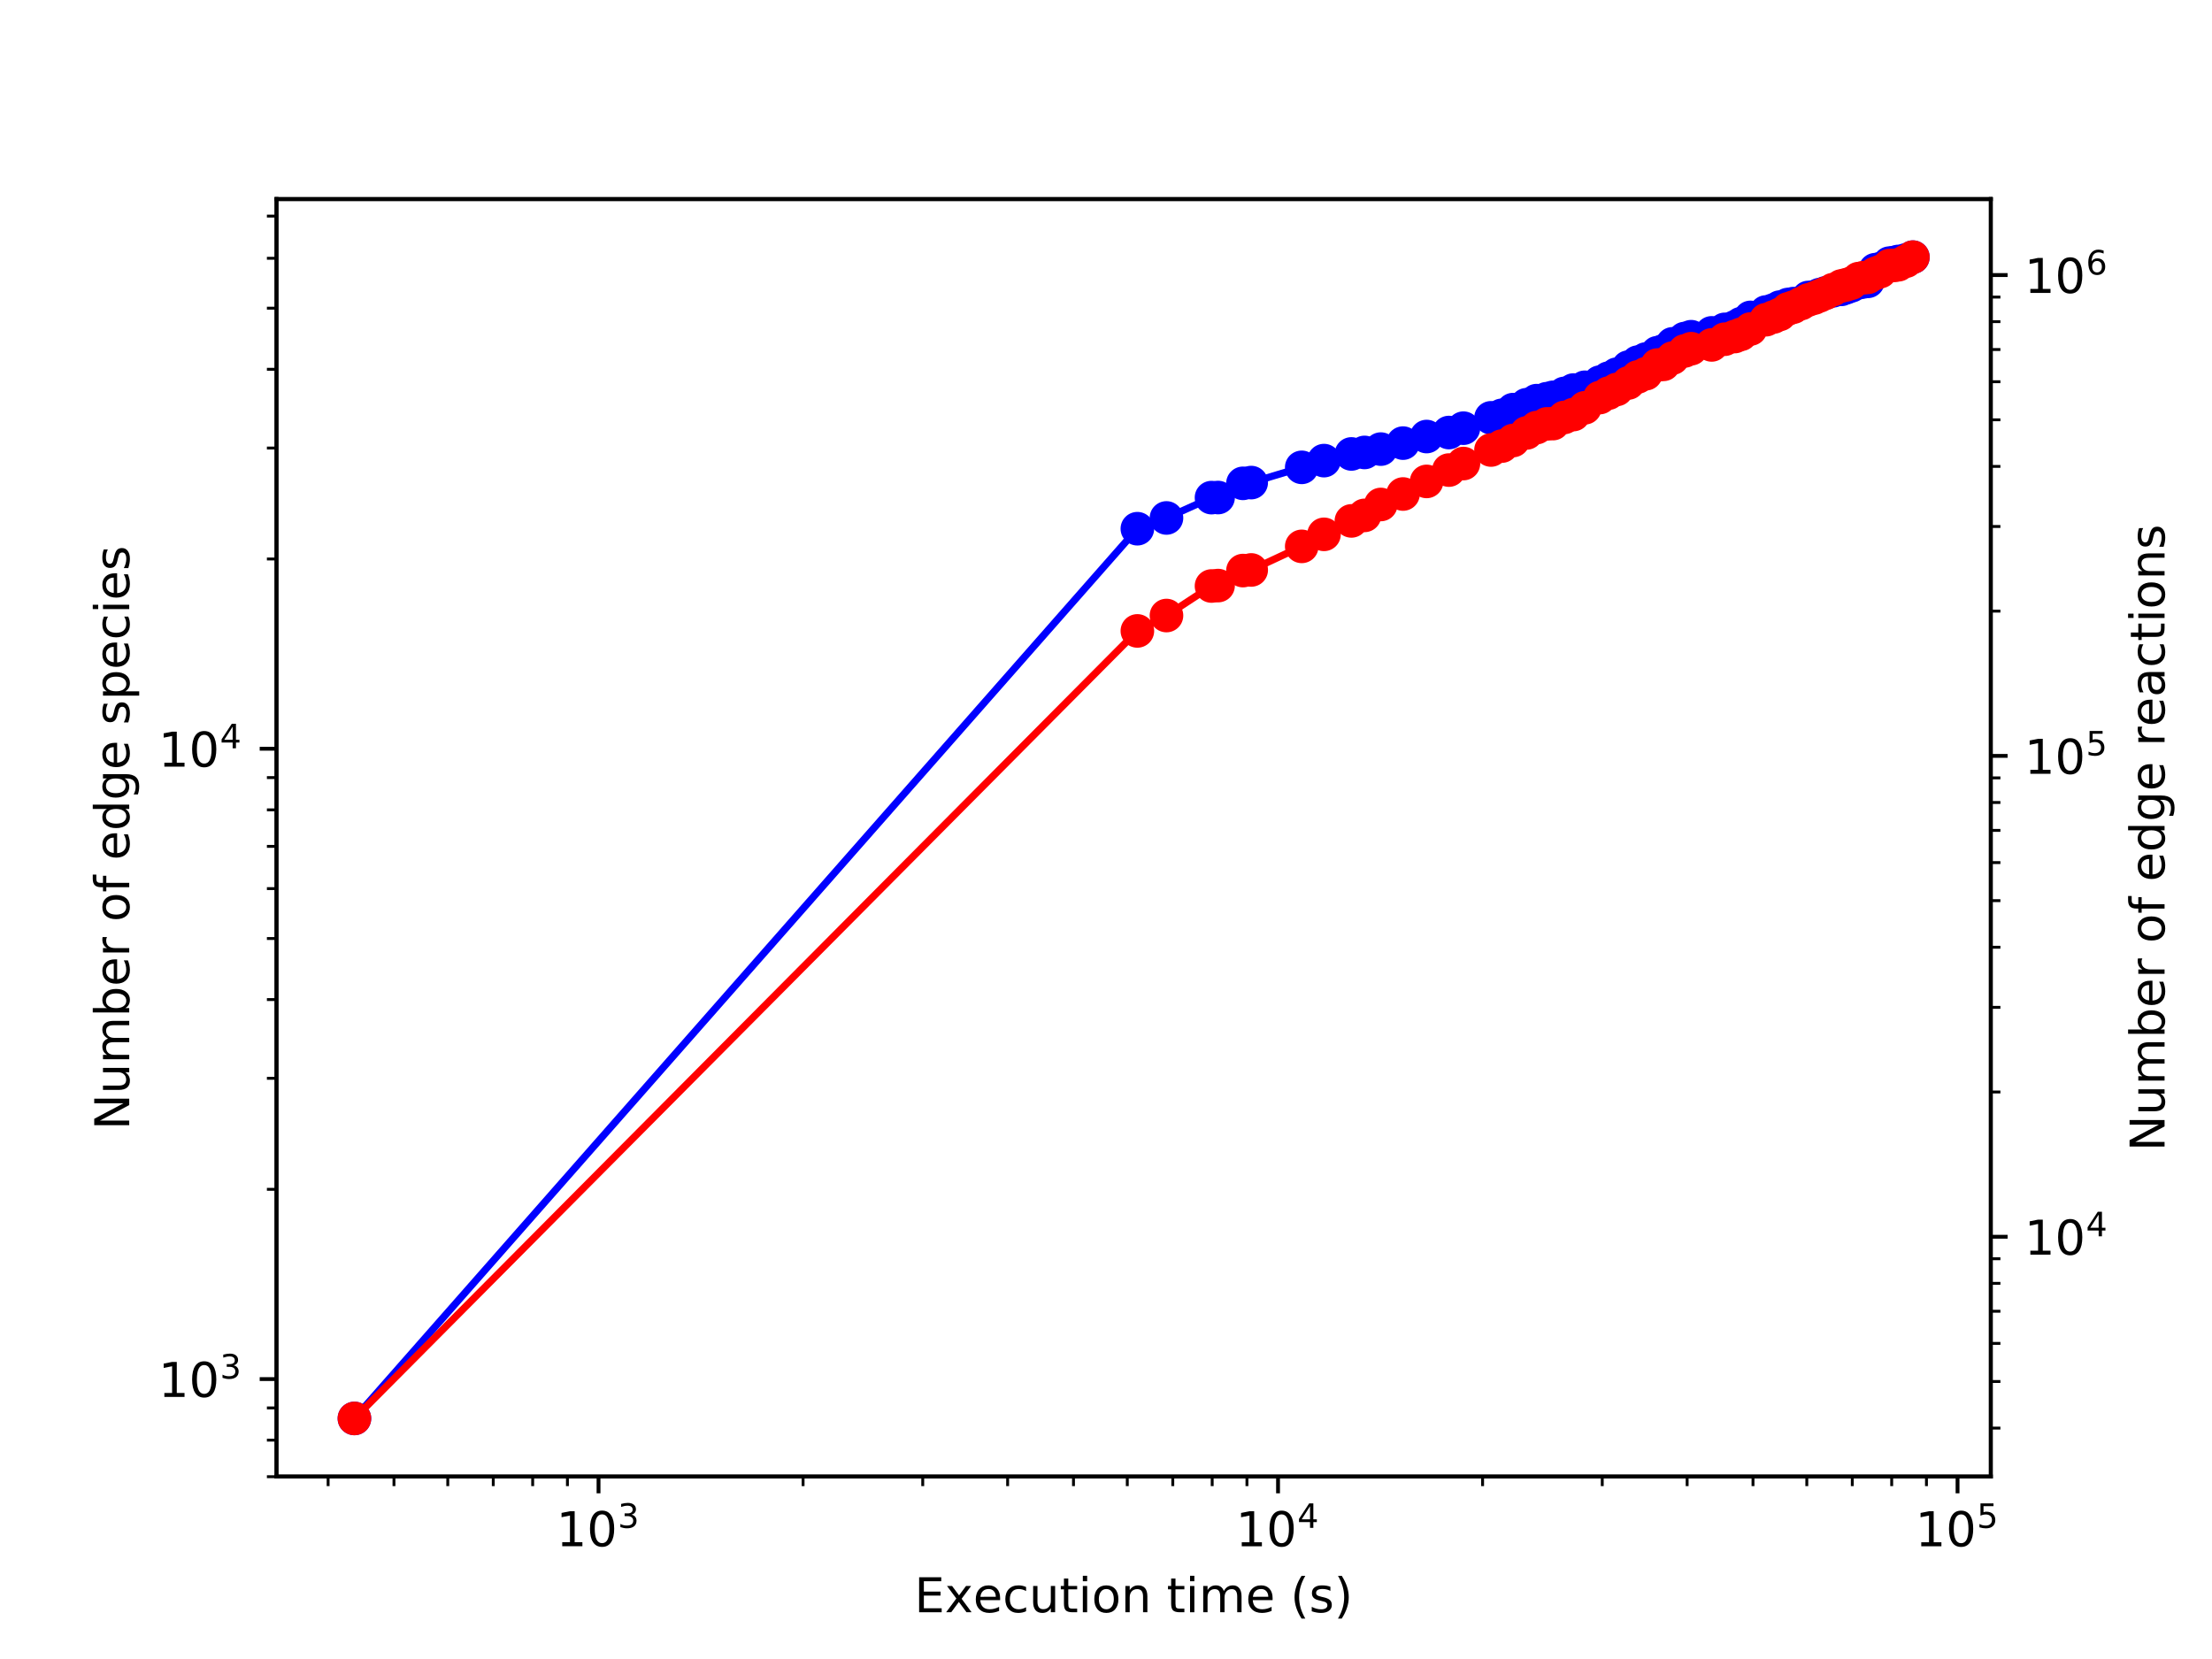 <?xml version="1.0" encoding="utf-8" standalone="no"?>
<!DOCTYPE svg PUBLIC "-//W3C//DTD SVG 1.1//EN"
  "http://www.w3.org/Graphics/SVG/1.1/DTD/svg11.dtd">
<!-- Created with matplotlib (http://matplotlib.org/) -->
<svg height="345.6pt" version="1.1" viewBox="0 0 460.8 345.6" width="460.8pt" xmlns="http://www.w3.org/2000/svg" xmlns:xlink="http://www.w3.org/1999/xlink">
 <defs>
  <style type="text/css">
*{stroke-linecap:butt;stroke-linejoin:round;}
  </style>
 </defs>
 <g id="figure_1">
  <g id="patch_1">
   <path d="M 0 345.6 
L 460.8 345.6 
L 460.8 0 
L 0 0 
z
" style="fill:#ffffff;"/>
  </g>
  <g id="axes_1">
   <g id="patch_2">
    <path d="M 57.6 307.584 
L 414.72 307.584 
L 414.72 41.472 
L 57.6 41.472 
z
" style="fill:#ffffff;"/>
   </g>
   <g id="matplotlib.axis_1">
    <g id="xtick_1">
     <g id="line2d_1">
      <defs>
       <path d="M 0 0 
L 0 3.5 
" id="m5d83f819d4" style="stroke:#000000;stroke-width:0.8;"/>
      </defs>
      <g>
       <use style="stroke:#000000;stroke-width:0.8;" x="124.684" xlink:href="#m5d83f819d4" y="307.584"/>
      </g>
     </g>
     <g id="text_1">
      <!-- $\mathdefault{10^{3}}$ -->
      <defs>
       <path d="M 12.406 8.297 
L 28.516 8.297 
L 28.516 63.922 
L 10.984 60.406 
L 10.984 69.391 
L 28.422 72.906 
L 38.281 72.906 
L 38.281 8.297 
L 54.391 8.297 
L 54.391 0 
L 12.406 0 
z
" id="DejaVuSans-31"/>
       <path d="M 31.781 66.406 
Q 24.172 66.406 20.328 58.906 
Q 16.5 51.422 16.5 36.375 
Q 16.5 21.391 20.328 13.891 
Q 24.172 6.391 31.781 6.391 
Q 39.453 6.391 43.281 13.891 
Q 47.125 21.391 47.125 36.375 
Q 47.125 51.422 43.281 58.906 
Q 39.453 66.406 31.781 66.406 
z
M 31.781 74.219 
Q 44.047 74.219 50.516 64.516 
Q 56.984 54.828 56.984 36.375 
Q 56.984 17.969 50.516 8.266 
Q 44.047 -1.422 31.781 -1.422 
Q 19.531 -1.422 13.062 8.266 
Q 6.594 17.969 6.594 36.375 
Q 6.594 54.828 13.062 64.516 
Q 19.531 74.219 31.781 74.219 
z
" id="DejaVuSans-30"/>
       <path d="M 40.578 39.312 
Q 47.656 37.797 51.625 33 
Q 55.609 28.219 55.609 21.188 
Q 55.609 10.406 48.188 4.484 
Q 40.766 -1.422 27.094 -1.422 
Q 22.516 -1.422 17.656 -0.516 
Q 12.797 0.391 7.625 2.203 
L 7.625 11.719 
Q 11.719 9.328 16.594 8.109 
Q 21.484 6.891 26.812 6.891 
Q 36.078 6.891 40.938 10.547 
Q 45.797 14.203 45.797 21.188 
Q 45.797 27.641 41.281 31.266 
Q 36.766 34.906 28.719 34.906 
L 20.219 34.906 
L 20.219 43.016 
L 29.109 43.016 
Q 36.375 43.016 40.234 45.922 
Q 44.094 48.828 44.094 54.297 
Q 44.094 59.906 40.109 62.906 
Q 36.141 65.922 28.719 65.922 
Q 24.656 65.922 20.016 65.031 
Q 15.375 64.156 9.812 62.312 
L 9.812 71.094 
Q 15.438 72.656 20.344 73.438 
Q 25.25 74.219 29.594 74.219 
Q 40.828 74.219 47.359 69.109 
Q 53.906 64.016 53.906 55.328 
Q 53.906 49.266 50.438 45.094 
Q 46.969 40.922 40.578 39.312 
z
" id="DejaVuSans-33"/>
      </defs>
      <g transform="translate(115.884 322.182)scale(0.1 -0.1)">
       <use transform="translate(0 0.766)" xlink:href="#DejaVuSans-31"/>
       <use transform="translate(63.623 0.766)" xlink:href="#DejaVuSans-30"/>
       <use transform="translate(128.203 39.047)scale(0.7)" xlink:href="#DejaVuSans-33"/>
      </g>
     </g>
    </g>
    <g id="xtick_2">
     <g id="line2d_2">
      <g>
       <use style="stroke:#000000;stroke-width:0.8;" x="266.239" xlink:href="#m5d83f819d4" y="307.584"/>
      </g>
     </g>
     <g id="text_2">
      <!-- $\mathdefault{10^{4}}$ -->
      <defs>
       <path d="M 37.797 64.312 
L 12.891 25.391 
L 37.797 25.391 
z
M 35.203 72.906 
L 47.609 72.906 
L 47.609 25.391 
L 58.016 25.391 
L 58.016 17.188 
L 47.609 17.188 
L 47.609 0 
L 37.797 0 
L 37.797 17.188 
L 4.891 17.188 
L 4.891 26.703 
z
" id="DejaVuSans-34"/>
      </defs>
      <g transform="translate(257.439 322.182)scale(0.1 -0.1)">
       <use transform="translate(0 0.684)" xlink:href="#DejaVuSans-31"/>
       <use transform="translate(63.623 0.684)" xlink:href="#DejaVuSans-30"/>
       <use transform="translate(128.203 38.966)scale(0.7)" xlink:href="#DejaVuSans-34"/>
      </g>
     </g>
    </g>
    <g id="xtick_3">
     <g id="line2d_3">
      <g>
       <use style="stroke:#000000;stroke-width:0.8;" x="407.793" xlink:href="#m5d83f819d4" y="307.584"/>
      </g>
     </g>
     <g id="text_3">
      <!-- $\mathdefault{10^{5}}$ -->
      <defs>
       <path d="M 10.797 72.906 
L 49.516 72.906 
L 49.516 64.594 
L 19.828 64.594 
L 19.828 46.734 
Q 21.969 47.469 24.109 47.828 
Q 26.266 48.188 28.422 48.188 
Q 40.625 48.188 47.75 41.5 
Q 54.891 34.812 54.891 23.391 
Q 54.891 11.625 47.562 5.094 
Q 40.234 -1.422 26.906 -1.422 
Q 22.312 -1.422 17.547 -0.641 
Q 12.797 0.141 7.719 1.703 
L 7.719 11.625 
Q 12.109 9.234 16.797 8.062 
Q 21.484 6.891 26.703 6.891 
Q 35.156 6.891 40.078 11.328 
Q 45.016 15.766 45.016 23.391 
Q 45.016 31 40.078 35.438 
Q 35.156 39.891 26.703 39.891 
Q 22.75 39.891 18.812 39.016 
Q 14.891 38.141 10.797 36.281 
z
" id="DejaVuSans-35"/>
      </defs>
      <g transform="translate(398.993 322.182)scale(0.1 -0.1)">
       <use transform="translate(0 0.684)" xlink:href="#DejaVuSans-31"/>
       <use transform="translate(63.623 0.684)" xlink:href="#DejaVuSans-30"/>
       <use transform="translate(128.203 38.966)scale(0.7)" xlink:href="#DejaVuSans-35"/>
      </g>
     </g>
    </g>
    <g id="xtick_4">
     <g id="line2d_4">
      <defs>
       <path d="M 0 0 
L 0 2 
" id="mf81cfff197" style="stroke:#000000;stroke-width:0.6;"/>
      </defs>
      <g>
       <use style="stroke:#000000;stroke-width:0.6;" x="68.353" xlink:href="#mf81cfff197" y="307.584"/>
      </g>
     </g>
    </g>
    <g id="xtick_5">
     <g id="line2d_5">
      <g>
       <use style="stroke:#000000;stroke-width:0.6;" x="82.071" xlink:href="#mf81cfff197" y="307.584"/>
      </g>
     </g>
    </g>
    <g id="xtick_6">
     <g id="line2d_6">
      <g>
       <use style="stroke:#000000;stroke-width:0.6;" x="93.28" xlink:href="#mf81cfff197" y="307.584"/>
      </g>
     </g>
    </g>
    <g id="xtick_7">
     <g id="line2d_7">
      <g>
       <use style="stroke:#000000;stroke-width:0.6;" x="102.757" xlink:href="#mf81cfff197" y="307.584"/>
      </g>
     </g>
    </g>
    <g id="xtick_8">
     <g id="line2d_8">
      <g>
       <use style="stroke:#000000;stroke-width:0.6;" x="110.966" xlink:href="#mf81cfff197" y="307.584"/>
      </g>
     </g>
    </g>
    <g id="xtick_9">
     <g id="line2d_9">
      <g>
       <use style="stroke:#000000;stroke-width:0.6;" x="118.206" xlink:href="#mf81cfff197" y="307.584"/>
      </g>
     </g>
    </g>
    <g id="xtick_10">
     <g id="line2d_10">
      <g>
       <use style="stroke:#000000;stroke-width:0.6;" x="167.296" xlink:href="#mf81cfff197" y="307.584"/>
      </g>
     </g>
    </g>
    <g id="xtick_11">
     <g id="line2d_11">
      <g>
       <use style="stroke:#000000;stroke-width:0.6;" x="192.222" xlink:href="#mf81cfff197" y="307.584"/>
      </g>
     </g>
    </g>
    <g id="xtick_12">
     <g id="line2d_12">
      <g>
       <use style="stroke:#000000;stroke-width:0.6;" x="209.908" xlink:href="#mf81cfff197" y="307.584"/>
      </g>
     </g>
    </g>
    <g id="xtick_13">
     <g id="line2d_13">
      <g>
       <use style="stroke:#000000;stroke-width:0.6;" x="223.626" xlink:href="#mf81cfff197" y="307.584"/>
      </g>
     </g>
    </g>
    <g id="xtick_14">
     <g id="line2d_14">
      <g>
       <use style="stroke:#000000;stroke-width:0.6;" x="234.835" xlink:href="#mf81cfff197" y="307.584"/>
      </g>
     </g>
    </g>
    <g id="xtick_15">
     <g id="line2d_15">
      <g>
       <use style="stroke:#000000;stroke-width:0.6;" x="244.311" xlink:href="#mf81cfff197" y="307.584"/>
      </g>
     </g>
    </g>
    <g id="xtick_16">
     <g id="line2d_16">
      <g>
       <use style="stroke:#000000;stroke-width:0.6;" x="252.52" xlink:href="#mf81cfff197" y="307.584"/>
      </g>
     </g>
    </g>
    <g id="xtick_17">
     <g id="line2d_17">
      <g>
       <use style="stroke:#000000;stroke-width:0.6;" x="259.761" xlink:href="#mf81cfff197" y="307.584"/>
      </g>
     </g>
    </g>
    <g id="xtick_18">
     <g id="line2d_18">
      <g>
       <use style="stroke:#000000;stroke-width:0.6;" x="308.851" xlink:href="#mf81cfff197" y="307.584"/>
      </g>
     </g>
    </g>
    <g id="xtick_19">
     <g id="line2d_19">
      <g>
       <use style="stroke:#000000;stroke-width:0.6;" x="333.777" xlink:href="#mf81cfff197" y="307.584"/>
      </g>
     </g>
    </g>
    <g id="xtick_20">
     <g id="line2d_20">
      <g>
       <use style="stroke:#000000;stroke-width:0.6;" x="351.463" xlink:href="#mf81cfff197" y="307.584"/>
      </g>
     </g>
    </g>
    <g id="xtick_21">
     <g id="line2d_21">
      <g>
       <use style="stroke:#000000;stroke-width:0.6;" x="365.181" xlink:href="#mf81cfff197" y="307.584"/>
      </g>
     </g>
    </g>
    <g id="xtick_22">
     <g id="line2d_22">
      <g>
       <use style="stroke:#000000;stroke-width:0.6;" x="376.39" xlink:href="#mf81cfff197" y="307.584"/>
      </g>
     </g>
    </g>
    <g id="xtick_23">
     <g id="line2d_23">
      <g>
       <use style="stroke:#000000;stroke-width:0.6;" x="385.866" xlink:href="#mf81cfff197" y="307.584"/>
      </g>
     </g>
    </g>
    <g id="xtick_24">
     <g id="line2d_24">
      <g>
       <use style="stroke:#000000;stroke-width:0.6;" x="394.075" xlink:href="#mf81cfff197" y="307.584"/>
      </g>
     </g>
    </g>
    <g id="xtick_25">
     <g id="line2d_25">
      <g>
       <use style="stroke:#000000;stroke-width:0.6;" x="401.316" xlink:href="#mf81cfff197" y="307.584"/>
      </g>
     </g>
    </g>
    <g id="text_4">
     <!-- Execution time (s) -->
     <defs>
      <path d="M 9.812 72.906 
L 55.906 72.906 
L 55.906 64.594 
L 19.672 64.594 
L 19.672 43.016 
L 54.391 43.016 
L 54.391 34.719 
L 19.672 34.719 
L 19.672 8.297 
L 56.781 8.297 
L 56.781 0 
L 9.812 0 
z
" id="DejaVuSans-45"/>
      <path d="M 54.891 54.688 
L 35.109 28.078 
L 55.906 0 
L 45.312 0 
L 29.391 21.484 
L 13.484 0 
L 2.875 0 
L 24.125 28.609 
L 4.688 54.688 
L 15.281 54.688 
L 29.781 35.203 
L 44.281 54.688 
z
" id="DejaVuSans-78"/>
      <path d="M 56.203 29.594 
L 56.203 25.203 
L 14.891 25.203 
Q 15.484 15.922 20.484 11.062 
Q 25.484 6.203 34.422 6.203 
Q 39.594 6.203 44.453 7.469 
Q 49.312 8.734 54.109 11.281 
L 54.109 2.781 
Q 49.266 0.734 44.188 -0.344 
Q 39.109 -1.422 33.891 -1.422 
Q 20.797 -1.422 13.156 6.188 
Q 5.516 13.812 5.516 26.812 
Q 5.516 40.234 12.766 48.109 
Q 20.016 56 32.328 56 
Q 43.359 56 49.781 48.891 
Q 56.203 41.797 56.203 29.594 
z
M 47.219 32.234 
Q 47.125 39.594 43.094 43.984 
Q 39.062 48.391 32.422 48.391 
Q 24.906 48.391 20.391 44.141 
Q 15.875 39.891 15.188 32.172 
z
" id="DejaVuSans-65"/>
      <path d="M 48.781 52.594 
L 48.781 44.188 
Q 44.969 46.297 41.141 47.344 
Q 37.312 48.391 33.406 48.391 
Q 24.656 48.391 19.812 42.844 
Q 14.984 37.312 14.984 27.297 
Q 14.984 17.281 19.812 11.734 
Q 24.656 6.203 33.406 6.203 
Q 37.312 6.203 41.141 7.25 
Q 44.969 8.297 48.781 10.406 
L 48.781 2.094 
Q 45.016 0.344 40.984 -0.531 
Q 36.969 -1.422 32.422 -1.422 
Q 20.062 -1.422 12.781 6.344 
Q 5.516 14.109 5.516 27.297 
Q 5.516 40.672 12.859 48.328 
Q 20.219 56 33.016 56 
Q 37.156 56 41.109 55.141 
Q 45.062 54.297 48.781 52.594 
z
" id="DejaVuSans-63"/>
      <path d="M 8.5 21.578 
L 8.5 54.688 
L 17.484 54.688 
L 17.484 21.922 
Q 17.484 14.156 20.5 10.266 
Q 23.531 6.391 29.594 6.391 
Q 36.859 6.391 41.078 11.031 
Q 45.312 15.672 45.312 23.688 
L 45.312 54.688 
L 54.297 54.688 
L 54.297 0 
L 45.312 0 
L 45.312 8.406 
Q 42.047 3.422 37.719 1 
Q 33.406 -1.422 27.688 -1.422 
Q 18.266 -1.422 13.375 4.438 
Q 8.5 10.297 8.5 21.578 
z
M 31.109 56 
z
" id="DejaVuSans-75"/>
      <path d="M 18.312 70.219 
L 18.312 54.688 
L 36.812 54.688 
L 36.812 47.703 
L 18.312 47.703 
L 18.312 18.016 
Q 18.312 11.328 20.141 9.422 
Q 21.969 7.516 27.594 7.516 
L 36.812 7.516 
L 36.812 0 
L 27.594 0 
Q 17.188 0 13.234 3.875 
Q 9.281 7.766 9.281 18.016 
L 9.281 47.703 
L 2.688 47.703 
L 2.688 54.688 
L 9.281 54.688 
L 9.281 70.219 
z
" id="DejaVuSans-74"/>
      <path d="M 9.422 54.688 
L 18.406 54.688 
L 18.406 0 
L 9.422 0 
z
M 9.422 75.984 
L 18.406 75.984 
L 18.406 64.594 
L 9.422 64.594 
z
" id="DejaVuSans-69"/>
      <path d="M 30.609 48.391 
Q 23.391 48.391 19.188 42.75 
Q 14.984 37.109 14.984 27.297 
Q 14.984 17.484 19.156 11.844 
Q 23.344 6.203 30.609 6.203 
Q 37.797 6.203 41.984 11.859 
Q 46.188 17.531 46.188 27.297 
Q 46.188 37.016 41.984 42.703 
Q 37.797 48.391 30.609 48.391 
z
M 30.609 56 
Q 42.328 56 49.016 48.375 
Q 55.719 40.766 55.719 27.297 
Q 55.719 13.875 49.016 6.219 
Q 42.328 -1.422 30.609 -1.422 
Q 18.844 -1.422 12.172 6.219 
Q 5.516 13.875 5.516 27.297 
Q 5.516 40.766 12.172 48.375 
Q 18.844 56 30.609 56 
z
" id="DejaVuSans-6f"/>
      <path d="M 54.891 33.016 
L 54.891 0 
L 45.906 0 
L 45.906 32.719 
Q 45.906 40.484 42.875 44.328 
Q 39.844 48.188 33.797 48.188 
Q 26.516 48.188 22.312 43.547 
Q 18.109 38.922 18.109 30.906 
L 18.109 0 
L 9.078 0 
L 9.078 54.688 
L 18.109 54.688 
L 18.109 46.188 
Q 21.344 51.125 25.703 53.562 
Q 30.078 56 35.797 56 
Q 45.219 56 50.047 50.172 
Q 54.891 44.344 54.891 33.016 
z
" id="DejaVuSans-6e"/>
      <path id="DejaVuSans-20"/>
      <path d="M 52 44.188 
Q 55.375 50.25 60.062 53.125 
Q 64.75 56 71.094 56 
Q 79.641 56 84.281 50.016 
Q 88.922 44.047 88.922 33.016 
L 88.922 0 
L 79.891 0 
L 79.891 32.719 
Q 79.891 40.578 77.094 44.375 
Q 74.312 48.188 68.609 48.188 
Q 61.625 48.188 57.562 43.547 
Q 53.516 38.922 53.516 30.906 
L 53.516 0 
L 44.484 0 
L 44.484 32.719 
Q 44.484 40.625 41.703 44.406 
Q 38.922 48.188 33.109 48.188 
Q 26.219 48.188 22.156 43.531 
Q 18.109 38.875 18.109 30.906 
L 18.109 0 
L 9.078 0 
L 9.078 54.688 
L 18.109 54.688 
L 18.109 46.188 
Q 21.188 51.219 25.484 53.609 
Q 29.781 56 35.688 56 
Q 41.656 56 45.828 52.969 
Q 50 49.953 52 44.188 
z
" id="DejaVuSans-6d"/>
      <path d="M 31 75.875 
Q 24.469 64.656 21.281 53.656 
Q 18.109 42.672 18.109 31.391 
Q 18.109 20.125 21.312 9.062 
Q 24.516 -2 31 -13.188 
L 23.188 -13.188 
Q 15.875 -1.703 12.234 9.375 
Q 8.594 20.453 8.594 31.391 
Q 8.594 42.281 12.203 53.312 
Q 15.828 64.359 23.188 75.875 
z
" id="DejaVuSans-28"/>
      <path d="M 44.281 53.078 
L 44.281 44.578 
Q 40.484 46.531 36.375 47.5 
Q 32.281 48.484 27.875 48.484 
Q 21.188 48.484 17.844 46.438 
Q 14.5 44.391 14.5 40.281 
Q 14.5 37.156 16.891 35.375 
Q 19.281 33.594 26.516 31.984 
L 29.594 31.297 
Q 39.156 29.25 43.188 25.516 
Q 47.219 21.781 47.219 15.094 
Q 47.219 7.469 41.188 3.016 
Q 35.156 -1.422 24.609 -1.422 
Q 20.219 -1.422 15.453 -0.562 
Q 10.688 0.297 5.422 2 
L 5.422 11.281 
Q 10.406 8.688 15.234 7.391 
Q 20.062 6.109 24.812 6.109 
Q 31.156 6.109 34.562 8.281 
Q 37.984 10.453 37.984 14.406 
Q 37.984 18.062 35.516 20.016 
Q 33.062 21.969 24.703 23.781 
L 21.578 24.516 
Q 13.234 26.266 9.516 29.906 
Q 5.812 33.547 5.812 39.891 
Q 5.812 47.609 11.281 51.797 
Q 16.75 56 26.812 56 
Q 31.781 56 36.172 55.266 
Q 40.578 54.547 44.281 53.078 
z
" id="DejaVuSans-73"/>
      <path d="M 8.016 75.875 
L 15.828 75.875 
Q 23.141 64.359 26.781 53.312 
Q 30.422 42.281 30.422 31.391 
Q 30.422 20.453 26.781 9.375 
Q 23.141 -1.703 15.828 -13.188 
L 8.016 -13.188 
Q 14.5 -2 17.703 9.062 
Q 20.906 20.125 20.906 31.391 
Q 20.906 42.672 17.703 53.656 
Q 14.5 64.656 8.016 75.875 
z
" id="DejaVuSans-29"/>
     </defs>
     <g transform="translate(190.491 335.861)scale(0.1 -0.1)">
      <use xlink:href="#DejaVuSans-45"/>
      <use x="63.184" xlink:href="#DejaVuSans-78"/>
      <use x="122.316" xlink:href="#DejaVuSans-65"/>
      <use x="183.84" xlink:href="#DejaVuSans-63"/>
      <use x="238.82" xlink:href="#DejaVuSans-75"/>
      <use x="302.199" xlink:href="#DejaVuSans-74"/>
      <use x="341.408" xlink:href="#DejaVuSans-69"/>
      <use x="369.191" xlink:href="#DejaVuSans-6f"/>
      <use x="430.373" xlink:href="#DejaVuSans-6e"/>
      <use x="493.752" xlink:href="#DejaVuSans-20"/>
      <use x="525.539" xlink:href="#DejaVuSans-74"/>
      <use x="564.748" xlink:href="#DejaVuSans-69"/>
      <use x="592.531" xlink:href="#DejaVuSans-6d"/>
      <use x="689.943" xlink:href="#DejaVuSans-65"/>
      <use x="751.467" xlink:href="#DejaVuSans-20"/>
      <use x="783.254" xlink:href="#DejaVuSans-28"/>
      <use x="822.268" xlink:href="#DejaVuSans-73"/>
      <use x="874.367" xlink:href="#DejaVuSans-29"/>
     </g>
    </g>
   </g>
   <g id="matplotlib.axis_2">
    <g id="ytick_1">
     <g id="line2d_26">
      <defs>
       <path d="M 0 0 
L -3.5 0 
" id="m3341f897f7" style="stroke:#000000;stroke-width:0.8;"/>
      </defs>
      <g>
       <use style="stroke:#000000;stroke-width:0.8;" x="57.6" xlink:href="#m3341f897f7" y="287.284"/>
      </g>
     </g>
     <g id="text_5">
      <!-- $\mathdefault{10^{3}}$ -->
      <g transform="translate(33 291.083)scale(0.1 -0.1)">
       <use transform="translate(0 0.766)" xlink:href="#DejaVuSans-31"/>
       <use transform="translate(63.623 0.766)" xlink:href="#DejaVuSans-30"/>
       <use transform="translate(128.203 39.047)scale(0.7)" xlink:href="#DejaVuSans-33"/>
      </g>
     </g>
    </g>
    <g id="ytick_2">
     <g id="line2d_27">
      <g>
       <use style="stroke:#000000;stroke-width:0.8;" x="57.6" xlink:href="#m3341f897f7" y="155.979"/>
      </g>
     </g>
     <g id="text_6">
      <!-- $\mathdefault{10^{4}}$ -->
      <g transform="translate(33 159.778)scale(0.1 -0.1)">
       <use transform="translate(0 0.684)" xlink:href="#DejaVuSans-31"/>
       <use transform="translate(63.623 0.684)" xlink:href="#DejaVuSans-30"/>
       <use transform="translate(128.203 38.966)scale(0.7)" xlink:href="#DejaVuSans-34"/>
      </g>
     </g>
    </g>
    <g id="ytick_3">
     <g id="line2d_28">
      <defs>
       <path d="M 0 0 
L -2 0 
" id="m56fbf48315" style="stroke:#000000;stroke-width:0.6;"/>
      </defs>
      <g>
       <use style="stroke:#000000;stroke-width:0.6;" x="57.6" xlink:href="#m56fbf48315" y="307.623"/>
      </g>
     </g>
    </g>
    <g id="ytick_4">
     <g id="line2d_29">
      <g>
       <use style="stroke:#000000;stroke-width:0.6;" x="57.6" xlink:href="#m56fbf48315" y="300.009"/>
      </g>
     </g>
    </g>
    <g id="ytick_5">
     <g id="line2d_30">
      <g>
       <use style="stroke:#000000;stroke-width:0.6;" x="57.6" xlink:href="#m56fbf48315" y="293.292"/>
      </g>
     </g>
    </g>
    <g id="ytick_6">
     <g id="line2d_31">
      <g>
       <use style="stroke:#000000;stroke-width:0.6;" x="57.6" xlink:href="#m56fbf48315" y="247.757"/>
      </g>
     </g>
    </g>
    <g id="ytick_7">
     <g id="line2d_32">
      <g>
       <use style="stroke:#000000;stroke-width:0.6;" x="57.6" xlink:href="#m56fbf48315" y="224.635"/>
      </g>
     </g>
    </g>
    <g id="ytick_8">
     <g id="line2d_33">
      <g>
       <use style="stroke:#000000;stroke-width:0.6;" x="57.6" xlink:href="#m56fbf48315" y="208.23"/>
      </g>
     </g>
    </g>
    <g id="ytick_9">
     <g id="line2d_34">
      <g>
       <use style="stroke:#000000;stroke-width:0.6;" x="57.6" xlink:href="#m56fbf48315" y="195.505"/>
      </g>
     </g>
    </g>
    <g id="ytick_10">
     <g id="line2d_35">
      <g>
       <use style="stroke:#000000;stroke-width:0.6;" x="57.6" xlink:href="#m56fbf48315" y="185.108"/>
      </g>
     </g>
    </g>
    <g id="ytick_11">
     <g id="line2d_36">
      <g>
       <use style="stroke:#000000;stroke-width:0.6;" x="57.6" xlink:href="#m56fbf48315" y="176.318"/>
      </g>
     </g>
    </g>
    <g id="ytick_12">
     <g id="line2d_37">
      <g>
       <use style="stroke:#000000;stroke-width:0.6;" x="57.6" xlink:href="#m56fbf48315" y="168.703"/>
      </g>
     </g>
    </g>
    <g id="ytick_13">
     <g id="line2d_38">
      <g>
       <use style="stroke:#000000;stroke-width:0.6;" x="57.6" xlink:href="#m56fbf48315" y="161.987"/>
      </g>
     </g>
    </g>
    <g id="ytick_14">
     <g id="line2d_39">
      <g>
       <use style="stroke:#000000;stroke-width:0.6;" x="57.6" xlink:href="#m56fbf48315" y="116.452"/>
      </g>
     </g>
    </g>
    <g id="ytick_15">
     <g id="line2d_40">
      <g>
       <use style="stroke:#000000;stroke-width:0.6;" x="57.6" xlink:href="#m56fbf48315" y="93.33"/>
      </g>
     </g>
    </g>
    <g id="ytick_16">
     <g id="line2d_41">
      <g>
       <use style="stroke:#000000;stroke-width:0.6;" x="57.6" xlink:href="#m56fbf48315" y="76.925"/>
      </g>
     </g>
    </g>
    <g id="ytick_17">
     <g id="line2d_42">
      <g>
       <use style="stroke:#000000;stroke-width:0.6;" x="57.6" xlink:href="#m56fbf48315" y="64.2"/>
      </g>
     </g>
    </g>
    <g id="ytick_18">
     <g id="line2d_43">
      <g>
       <use style="stroke:#000000;stroke-width:0.6;" x="57.6" xlink:href="#m56fbf48315" y="53.803"/>
      </g>
     </g>
    </g>
    <g id="ytick_19">
     <g id="line2d_44">
      <g>
       <use style="stroke:#000000;stroke-width:0.6;" x="57.6" xlink:href="#m56fbf48315" y="45.013"/>
      </g>
     </g>
    </g>
    <g id="text_7">
     <!-- Number of edge species -->
     <defs>
      <path d="M 9.812 72.906 
L 23.094 72.906 
L 55.422 11.922 
L 55.422 72.906 
L 64.984 72.906 
L 64.984 0 
L 51.703 0 
L 19.391 60.984 
L 19.391 0 
L 9.812 0 
z
" id="DejaVuSans-4e"/>
      <path d="M 48.688 27.297 
Q 48.688 37.203 44.609 42.844 
Q 40.531 48.484 33.406 48.484 
Q 26.266 48.484 22.188 42.844 
Q 18.109 37.203 18.109 27.297 
Q 18.109 17.391 22.188 11.75 
Q 26.266 6.109 33.406 6.109 
Q 40.531 6.109 44.609 11.75 
Q 48.688 17.391 48.688 27.297 
z
M 18.109 46.391 
Q 20.953 51.266 25.266 53.625 
Q 29.594 56 35.594 56 
Q 45.562 56 51.781 48.094 
Q 58.016 40.188 58.016 27.297 
Q 58.016 14.406 51.781 6.484 
Q 45.562 -1.422 35.594 -1.422 
Q 29.594 -1.422 25.266 0.953 
Q 20.953 3.328 18.109 8.203 
L 18.109 0 
L 9.078 0 
L 9.078 75.984 
L 18.109 75.984 
z
" id="DejaVuSans-62"/>
      <path d="M 41.109 46.297 
Q 39.594 47.172 37.812 47.578 
Q 36.031 48 33.891 48 
Q 26.266 48 22.188 43.047 
Q 18.109 38.094 18.109 28.812 
L 18.109 0 
L 9.078 0 
L 9.078 54.688 
L 18.109 54.688 
L 18.109 46.188 
Q 20.953 51.172 25.484 53.578 
Q 30.031 56 36.531 56 
Q 37.453 56 38.578 55.875 
Q 39.703 55.766 41.062 55.516 
z
" id="DejaVuSans-72"/>
      <path d="M 37.109 75.984 
L 37.109 68.5 
L 28.516 68.5 
Q 23.688 68.5 21.797 66.547 
Q 19.922 64.594 19.922 59.516 
L 19.922 54.688 
L 34.719 54.688 
L 34.719 47.703 
L 19.922 47.703 
L 19.922 0 
L 10.891 0 
L 10.891 47.703 
L 2.297 47.703 
L 2.297 54.688 
L 10.891 54.688 
L 10.891 58.5 
Q 10.891 67.625 15.141 71.797 
Q 19.391 75.984 28.609 75.984 
z
" id="DejaVuSans-66"/>
      <path d="M 45.406 46.391 
L 45.406 75.984 
L 54.391 75.984 
L 54.391 0 
L 45.406 0 
L 45.406 8.203 
Q 42.578 3.328 38.25 0.953 
Q 33.938 -1.422 27.875 -1.422 
Q 17.969 -1.422 11.734 6.484 
Q 5.516 14.406 5.516 27.297 
Q 5.516 40.188 11.734 48.094 
Q 17.969 56 27.875 56 
Q 33.938 56 38.25 53.625 
Q 42.578 51.266 45.406 46.391 
z
M 14.797 27.297 
Q 14.797 17.391 18.875 11.75 
Q 22.953 6.109 30.078 6.109 
Q 37.203 6.109 41.297 11.75 
Q 45.406 17.391 45.406 27.297 
Q 45.406 37.203 41.297 42.844 
Q 37.203 48.484 30.078 48.484 
Q 22.953 48.484 18.875 42.844 
Q 14.797 37.203 14.797 27.297 
z
" id="DejaVuSans-64"/>
      <path d="M 45.406 27.984 
Q 45.406 37.75 41.375 43.109 
Q 37.359 48.484 30.078 48.484 
Q 22.859 48.484 18.828 43.109 
Q 14.797 37.75 14.797 27.984 
Q 14.797 18.266 18.828 12.891 
Q 22.859 7.516 30.078 7.516 
Q 37.359 7.516 41.375 12.891 
Q 45.406 18.266 45.406 27.984 
z
M 54.391 6.781 
Q 54.391 -7.172 48.188 -13.984 
Q 42 -20.797 29.203 -20.797 
Q 24.469 -20.797 20.266 -20.094 
Q 16.062 -19.391 12.109 -17.922 
L 12.109 -9.188 
Q 16.062 -11.328 19.922 -12.344 
Q 23.781 -13.375 27.781 -13.375 
Q 36.625 -13.375 41.016 -8.766 
Q 45.406 -4.156 45.406 5.172 
L 45.406 9.625 
Q 42.625 4.781 38.281 2.391 
Q 33.938 0 27.875 0 
Q 17.828 0 11.672 7.656 
Q 5.516 15.328 5.516 27.984 
Q 5.516 40.672 11.672 48.328 
Q 17.828 56 27.875 56 
Q 33.938 56 38.281 53.609 
Q 42.625 51.219 45.406 46.391 
L 45.406 54.688 
L 54.391 54.688 
z
" id="DejaVuSans-67"/>
      <path d="M 18.109 8.203 
L 18.109 -20.797 
L 9.078 -20.797 
L 9.078 54.688 
L 18.109 54.688 
L 18.109 46.391 
Q 20.953 51.266 25.266 53.625 
Q 29.594 56 35.594 56 
Q 45.562 56 51.781 48.094 
Q 58.016 40.188 58.016 27.297 
Q 58.016 14.406 51.781 6.484 
Q 45.562 -1.422 35.594 -1.422 
Q 29.594 -1.422 25.266 0.953 
Q 20.953 3.328 18.109 8.203 
z
M 48.688 27.297 
Q 48.688 37.203 44.609 42.844 
Q 40.531 48.484 33.406 48.484 
Q 26.266 48.484 22.188 42.844 
Q 18.109 37.203 18.109 27.297 
Q 18.109 17.391 22.188 11.75 
Q 26.266 6.109 33.406 6.109 
Q 40.531 6.109 44.609 11.75 
Q 48.688 17.391 48.688 27.297 
z
" id="DejaVuSans-70"/>
     </defs>
     <g transform="translate(26.92 235.377)rotate(-90)scale(0.1 -0.1)">
      <use xlink:href="#DejaVuSans-4e"/>
      <use x="74.805" xlink:href="#DejaVuSans-75"/>
      <use x="138.184" xlink:href="#DejaVuSans-6d"/>
      <use x="235.596" xlink:href="#DejaVuSans-62"/>
      <use x="299.072" xlink:href="#DejaVuSans-65"/>
      <use x="360.596" xlink:href="#DejaVuSans-72"/>
      <use x="401.709" xlink:href="#DejaVuSans-20"/>
      <use x="433.496" xlink:href="#DejaVuSans-6f"/>
      <use x="494.678" xlink:href="#DejaVuSans-66"/>
      <use x="529.883" xlink:href="#DejaVuSans-20"/>
      <use x="561.67" xlink:href="#DejaVuSans-65"/>
      <use x="623.193" xlink:href="#DejaVuSans-64"/>
      <use x="686.67" xlink:href="#DejaVuSans-67"/>
      <use x="750.146" xlink:href="#DejaVuSans-65"/>
      <use x="811.67" xlink:href="#DejaVuSans-20"/>
      <use x="843.457" xlink:href="#DejaVuSans-73"/>
      <use x="895.557" xlink:href="#DejaVuSans-70"/>
      <use x="959.033" xlink:href="#DejaVuSans-65"/>
      <use x="1020.557" xlink:href="#DejaVuSans-63"/>
      <use x="1075.537" xlink:href="#DejaVuSans-69"/>
      <use x="1103.32" xlink:href="#DejaVuSans-65"/>
      <use x="1164.844" xlink:href="#DejaVuSans-73"/>
     </g>
    </g>
   </g>
   <g id="line2d_45">
    <path clip-path="url(#p0acd010c52)" d="M 73.833 295.488 
L 236.935 110.14 
L 242.997 107.9 
L 252.381 103.665 
L 253.747 103.647 
L 258.932 100.689 
L 260.649 100.531 
L 271.176 97.358 
L 275.812 95.956 
L 281.521 94.566 
L 284.258 94.252 
L 287.646 93.557 
L 292.278 92.309 
L 297.191 90.94 
L 301.828 90.108 
L 304.858 89.199 
L 310.601 87.041 
L 312.865 86.521 
L 315.208 85.332 
L 318.023 84.309 
L 320.106 83.463 
L 322.205 83.063 
L 323.526 82.772 
L 325.879 81.958 
L 327.785 81.254 
L 330.156 80.675 
L 333.26 79.612 
L 335.072 78.785 
L 336.8 77.951 
L 339.214 76.479 
L 341.16 75.446 
L 342.868 74.793 
L 345.252 73.483 
L 346.541 73.092 
L 348.424 71.629 
L 350.945 70.525 
L 352.297 70.144 
L 356.572 69.344 
L 359.296 68.614 
L 361.395 68.124 
L 362.668 67.433 
L 364.67 66.12 
L 367.892 64.997 
L 369.472 64.58 
L 370.77 63.977 
L 372.469 63.437 
L 373.612 63.25 
L 375.209 63.117 
L 376.694 61.976 
L 377.953 61.842 
L 379.073 61.38 
L 380.295 61.013 
L 381.85 60.579 
L 383.58 60.28 
L 384.59 59.925 
L 385.672 59.534 
L 387.185 58.897 
L 388.174 58.716 
L 389.12 58.606 
L 390.657 56.183 
L 391.706 55.98 
L 393.602 54.817 
L 394.588 54.689 
L 395.458 54.468 
L 397.073 54.141 
L 398.487 53.568 
" style="fill:none;stroke:#0000ff;stroke-linecap:square;stroke-width:1.5;"/>
    <defs>
     <path d="M 0 3 
C 0.796 3 1.559 2.684 2.121 2.121 
C 2.684 1.559 3 0.796 3 0 
C 3 -0.796 2.684 -1.559 2.121 -2.121 
C 1.559 -2.684 0.796 -3 0 -3 
C -0.796 -3 -1.559 -2.684 -2.121 -2.121 
C -2.684 -1.559 -3 -0.796 -3 0 
C -3 0.796 -2.684 1.559 -2.121 2.121 
C -1.559 2.684 -0.796 3 0 3 
z
" id="m3ef6c5e4d4" style="stroke:#0000ff;"/>
    </defs>
    <g clip-path="url(#p0acd010c52)">
     <use style="fill:#0000ff;stroke:#0000ff;" x="73.833" xlink:href="#m3ef6c5e4d4" y="295.488"/>
     <use style="fill:#0000ff;stroke:#0000ff;" x="236.935" xlink:href="#m3ef6c5e4d4" y="110.14"/>
     <use style="fill:#0000ff;stroke:#0000ff;" x="242.997" xlink:href="#m3ef6c5e4d4" y="107.9"/>
     <use style="fill:#0000ff;stroke:#0000ff;" x="252.381" xlink:href="#m3ef6c5e4d4" y="103.665"/>
     <use style="fill:#0000ff;stroke:#0000ff;" x="253.747" xlink:href="#m3ef6c5e4d4" y="103.647"/>
     <use style="fill:#0000ff;stroke:#0000ff;" x="258.932" xlink:href="#m3ef6c5e4d4" y="100.689"/>
     <use style="fill:#0000ff;stroke:#0000ff;" x="260.649" xlink:href="#m3ef6c5e4d4" y="100.531"/>
     <use style="fill:#0000ff;stroke:#0000ff;" x="271.176" xlink:href="#m3ef6c5e4d4" y="97.358"/>
     <use style="fill:#0000ff;stroke:#0000ff;" x="275.812" xlink:href="#m3ef6c5e4d4" y="95.956"/>
     <use style="fill:#0000ff;stroke:#0000ff;" x="281.521" xlink:href="#m3ef6c5e4d4" y="94.566"/>
     <use style="fill:#0000ff;stroke:#0000ff;" x="284.258" xlink:href="#m3ef6c5e4d4" y="94.252"/>
     <use style="fill:#0000ff;stroke:#0000ff;" x="287.646" xlink:href="#m3ef6c5e4d4" y="93.557"/>
     <use style="fill:#0000ff;stroke:#0000ff;" x="292.278" xlink:href="#m3ef6c5e4d4" y="92.309"/>
     <use style="fill:#0000ff;stroke:#0000ff;" x="297.191" xlink:href="#m3ef6c5e4d4" y="90.94"/>
     <use style="fill:#0000ff;stroke:#0000ff;" x="301.828" xlink:href="#m3ef6c5e4d4" y="90.108"/>
     <use style="fill:#0000ff;stroke:#0000ff;" x="304.858" xlink:href="#m3ef6c5e4d4" y="89.199"/>
     <use style="fill:#0000ff;stroke:#0000ff;" x="310.601" xlink:href="#m3ef6c5e4d4" y="87.041"/>
     <use style="fill:#0000ff;stroke:#0000ff;" x="312.865" xlink:href="#m3ef6c5e4d4" y="86.521"/>
     <use style="fill:#0000ff;stroke:#0000ff;" x="315.208" xlink:href="#m3ef6c5e4d4" y="85.332"/>
     <use style="fill:#0000ff;stroke:#0000ff;" x="318.023" xlink:href="#m3ef6c5e4d4" y="84.309"/>
     <use style="fill:#0000ff;stroke:#0000ff;" x="320.106" xlink:href="#m3ef6c5e4d4" y="83.463"/>
     <use style="fill:#0000ff;stroke:#0000ff;" x="322.205" xlink:href="#m3ef6c5e4d4" y="83.063"/>
     <use style="fill:#0000ff;stroke:#0000ff;" x="323.526" xlink:href="#m3ef6c5e4d4" y="82.772"/>
     <use style="fill:#0000ff;stroke:#0000ff;" x="325.879" xlink:href="#m3ef6c5e4d4" y="81.958"/>
     <use style="fill:#0000ff;stroke:#0000ff;" x="327.785" xlink:href="#m3ef6c5e4d4" y="81.254"/>
     <use style="fill:#0000ff;stroke:#0000ff;" x="330.156" xlink:href="#m3ef6c5e4d4" y="80.675"/>
     <use style="fill:#0000ff;stroke:#0000ff;" x="333.26" xlink:href="#m3ef6c5e4d4" y="79.612"/>
     <use style="fill:#0000ff;stroke:#0000ff;" x="335.072" xlink:href="#m3ef6c5e4d4" y="78.785"/>
     <use style="fill:#0000ff;stroke:#0000ff;" x="336.8" xlink:href="#m3ef6c5e4d4" y="77.951"/>
     <use style="fill:#0000ff;stroke:#0000ff;" x="339.214" xlink:href="#m3ef6c5e4d4" y="76.479"/>
     <use style="fill:#0000ff;stroke:#0000ff;" x="341.16" xlink:href="#m3ef6c5e4d4" y="75.446"/>
     <use style="fill:#0000ff;stroke:#0000ff;" x="342.868" xlink:href="#m3ef6c5e4d4" y="74.793"/>
     <use style="fill:#0000ff;stroke:#0000ff;" x="345.252" xlink:href="#m3ef6c5e4d4" y="73.483"/>
     <use style="fill:#0000ff;stroke:#0000ff;" x="346.541" xlink:href="#m3ef6c5e4d4" y="73.092"/>
     <use style="fill:#0000ff;stroke:#0000ff;" x="348.424" xlink:href="#m3ef6c5e4d4" y="71.629"/>
     <use style="fill:#0000ff;stroke:#0000ff;" x="350.945" xlink:href="#m3ef6c5e4d4" y="70.525"/>
     <use style="fill:#0000ff;stroke:#0000ff;" x="352.297" xlink:href="#m3ef6c5e4d4" y="70.144"/>
     <use style="fill:#0000ff;stroke:#0000ff;" x="356.572" xlink:href="#m3ef6c5e4d4" y="69.344"/>
     <use style="fill:#0000ff;stroke:#0000ff;" x="359.296" xlink:href="#m3ef6c5e4d4" y="68.614"/>
     <use style="fill:#0000ff;stroke:#0000ff;" x="361.395" xlink:href="#m3ef6c5e4d4" y="68.124"/>
     <use style="fill:#0000ff;stroke:#0000ff;" x="362.668" xlink:href="#m3ef6c5e4d4" y="67.433"/>
     <use style="fill:#0000ff;stroke:#0000ff;" x="364.67" xlink:href="#m3ef6c5e4d4" y="66.12"/>
     <use style="fill:#0000ff;stroke:#0000ff;" x="367.892" xlink:href="#m3ef6c5e4d4" y="64.997"/>
     <use style="fill:#0000ff;stroke:#0000ff;" x="369.472" xlink:href="#m3ef6c5e4d4" y="64.58"/>
     <use style="fill:#0000ff;stroke:#0000ff;" x="370.77" xlink:href="#m3ef6c5e4d4" y="63.977"/>
     <use style="fill:#0000ff;stroke:#0000ff;" x="372.469" xlink:href="#m3ef6c5e4d4" y="63.437"/>
     <use style="fill:#0000ff;stroke:#0000ff;" x="373.612" xlink:href="#m3ef6c5e4d4" y="63.25"/>
     <use style="fill:#0000ff;stroke:#0000ff;" x="375.209" xlink:href="#m3ef6c5e4d4" y="63.117"/>
     <use style="fill:#0000ff;stroke:#0000ff;" x="376.694" xlink:href="#m3ef6c5e4d4" y="61.976"/>
     <use style="fill:#0000ff;stroke:#0000ff;" x="377.953" xlink:href="#m3ef6c5e4d4" y="61.842"/>
     <use style="fill:#0000ff;stroke:#0000ff;" x="379.073" xlink:href="#m3ef6c5e4d4" y="61.38"/>
     <use style="fill:#0000ff;stroke:#0000ff;" x="380.295" xlink:href="#m3ef6c5e4d4" y="61.013"/>
     <use style="fill:#0000ff;stroke:#0000ff;" x="381.85" xlink:href="#m3ef6c5e4d4" y="60.579"/>
     <use style="fill:#0000ff;stroke:#0000ff;" x="383.58" xlink:href="#m3ef6c5e4d4" y="60.28"/>
     <use style="fill:#0000ff;stroke:#0000ff;" x="384.59" xlink:href="#m3ef6c5e4d4" y="59.925"/>
     <use style="fill:#0000ff;stroke:#0000ff;" x="385.672" xlink:href="#m3ef6c5e4d4" y="59.534"/>
     <use style="fill:#0000ff;stroke:#0000ff;" x="387.185" xlink:href="#m3ef6c5e4d4" y="58.897"/>
     <use style="fill:#0000ff;stroke:#0000ff;" x="388.174" xlink:href="#m3ef6c5e4d4" y="58.716"/>
     <use style="fill:#0000ff;stroke:#0000ff;" x="389.12" xlink:href="#m3ef6c5e4d4" y="58.606"/>
     <use style="fill:#0000ff;stroke:#0000ff;" x="390.657" xlink:href="#m3ef6c5e4d4" y="56.183"/>
     <use style="fill:#0000ff;stroke:#0000ff;" x="391.706" xlink:href="#m3ef6c5e4d4" y="55.98"/>
     <use style="fill:#0000ff;stroke:#0000ff;" x="393.602" xlink:href="#m3ef6c5e4d4" y="54.817"/>
     <use style="fill:#0000ff;stroke:#0000ff;" x="394.588" xlink:href="#m3ef6c5e4d4" y="54.689"/>
     <use style="fill:#0000ff;stroke:#0000ff;" x="395.458" xlink:href="#m3ef6c5e4d4" y="54.468"/>
     <use style="fill:#0000ff;stroke:#0000ff;" x="397.073" xlink:href="#m3ef6c5e4d4" y="54.141"/>
     <use style="fill:#0000ff;stroke:#0000ff;" x="398.487" xlink:href="#m3ef6c5e4d4" y="53.568"/>
    </g>
   </g>
   <g id="patch_3">
    <path d="M 57.6 307.584 
L 57.6 41.472 
" style="fill:none;stroke:#000000;stroke-linecap:square;stroke-linejoin:miter;stroke-width:0.8;"/>
   </g>
   <g id="patch_4">
    <path d="M 414.72 307.584 
L 414.72 41.472 
" style="fill:none;stroke:#000000;stroke-linecap:square;stroke-linejoin:miter;stroke-width:0.8;"/>
   </g>
   <g id="patch_5">
    <path d="M 57.6 307.584 
L 414.72 307.584 
" style="fill:none;stroke:#000000;stroke-linecap:square;stroke-linejoin:miter;stroke-width:0.8;"/>
   </g>
   <g id="patch_6">
    <path d="M 57.6 41.472 
L 414.72 41.472 
" style="fill:none;stroke:#000000;stroke-linecap:square;stroke-linejoin:miter;stroke-width:0.8;"/>
   </g>
  </g>
  <g id="axes_2">
   <g id="matplotlib.axis_3">
    <g id="ytick_20">
     <g id="line2d_46">
      <defs>
       <path d="M 0 0 
L 3.5 0 
" id="m373b743422" style="stroke:#000000;stroke-width:0.8;"/>
      </defs>
      <g>
       <use style="stroke:#000000;stroke-width:0.8;" x="414.72" xlink:href="#m373b743422" y="257.636"/>
      </g>
     </g>
     <g id="text_8">
      <!-- $\mathdefault{10^{4}}$ -->
      <g transform="translate(421.72 261.435)scale(0.1 -0.1)">
       <use transform="translate(0 0.684)" xlink:href="#DejaVuSans-31"/>
       <use transform="translate(63.623 0.684)" xlink:href="#DejaVuSans-30"/>
       <use transform="translate(128.203 38.966)scale(0.7)" xlink:href="#DejaVuSans-34"/>
      </g>
     </g>
    </g>
    <g id="ytick_21">
     <g id="line2d_47">
      <g>
       <use style="stroke:#000000;stroke-width:0.8;" x="414.72" xlink:href="#m373b743422" y="157.468"/>
      </g>
     </g>
     <g id="text_9">
      <!-- $\mathdefault{10^{5}}$ -->
      <g transform="translate(421.72 161.267)scale(0.1 -0.1)">
       <use transform="translate(0 0.684)" xlink:href="#DejaVuSans-31"/>
       <use transform="translate(63.623 0.684)" xlink:href="#DejaVuSans-30"/>
       <use transform="translate(128.203 38.966)scale(0.7)" xlink:href="#DejaVuSans-35"/>
      </g>
     </g>
    </g>
    <g id="ytick_22">
     <g id="line2d_48">
      <g>
       <use style="stroke:#000000;stroke-width:0.8;" x="414.72" xlink:href="#m373b743422" y="57.3"/>
      </g>
     </g>
     <g id="text_10">
      <!-- $\mathdefault{10^{6}}$ -->
      <defs>
       <path d="M 33.016 40.375 
Q 26.375 40.375 22.484 35.828 
Q 18.609 31.297 18.609 23.391 
Q 18.609 15.531 22.484 10.953 
Q 26.375 6.391 33.016 6.391 
Q 39.656 6.391 43.531 10.953 
Q 47.406 15.531 47.406 23.391 
Q 47.406 31.297 43.531 35.828 
Q 39.656 40.375 33.016 40.375 
z
M 52.594 71.297 
L 52.594 62.312 
Q 48.875 64.062 45.094 64.984 
Q 41.312 65.922 37.594 65.922 
Q 27.828 65.922 22.672 59.328 
Q 17.531 52.734 16.797 39.406 
Q 19.672 43.656 24.016 45.922 
Q 28.375 48.188 33.594 48.188 
Q 44.578 48.188 50.953 41.516 
Q 57.328 34.859 57.328 23.391 
Q 57.328 12.156 50.688 5.359 
Q 44.047 -1.422 33.016 -1.422 
Q 20.359 -1.422 13.672 8.266 
Q 6.984 17.969 6.984 36.375 
Q 6.984 53.656 15.188 63.938 
Q 23.391 74.219 37.203 74.219 
Q 40.922 74.219 44.703 73.484 
Q 48.484 72.75 52.594 71.297 
z
" id="DejaVuSans-36"/>
      </defs>
      <g transform="translate(421.72 61.099)scale(0.1 -0.1)">
       <use transform="translate(0 0.766)" xlink:href="#DejaVuSans-31"/>
       <use transform="translate(63.623 0.766)" xlink:href="#DejaVuSans-30"/>
       <use transform="translate(128.203 39.047)scale(0.7)" xlink:href="#DejaVuSans-36"/>
      </g>
     </g>
    </g>
    <g id="ytick_23">
     <g id="line2d_49">
      <defs>
       <path d="M 0 0 
L 2 0 
" id="m03527edd0d" style="stroke:#000000;stroke-width:0.6;"/>
      </defs>
      <g>
       <use style="stroke:#000000;stroke-width:0.6;" x="414.72" xlink:href="#m03527edd0d" y="297.496"/>
      </g>
     </g>
    </g>
    <g id="ytick_24">
     <g id="line2d_50">
      <g>
       <use style="stroke:#000000;stroke-width:0.6;" x="414.72" xlink:href="#m03527edd0d" y="287.789"/>
      </g>
     </g>
    </g>
    <g id="ytick_25">
     <g id="line2d_51">
      <g>
       <use style="stroke:#000000;stroke-width:0.6;" x="414.72" xlink:href="#m03527edd0d" y="279.858"/>
      </g>
     </g>
    </g>
    <g id="ytick_26">
     <g id="line2d_52">
      <g>
       <use style="stroke:#000000;stroke-width:0.6;" x="414.72" xlink:href="#m03527edd0d" y="273.152"/>
      </g>
     </g>
    </g>
    <g id="ytick_27">
     <g id="line2d_53">
      <g>
       <use style="stroke:#000000;stroke-width:0.6;" x="414.72" xlink:href="#m03527edd0d" y="267.343"/>
      </g>
     </g>
    </g>
    <g id="ytick_28">
     <g id="line2d_54">
      <g>
       <use style="stroke:#000000;stroke-width:0.6;" x="414.72" xlink:href="#m03527edd0d" y="262.219"/>
      </g>
     </g>
    </g>
    <g id="ytick_29">
     <g id="line2d_55">
      <g>
       <use style="stroke:#000000;stroke-width:0.6;" x="414.72" xlink:href="#m03527edd0d" y="227.482"/>
      </g>
     </g>
    </g>
    <g id="ytick_30">
     <g id="line2d_56">
      <g>
       <use style="stroke:#000000;stroke-width:0.6;" x="414.72" xlink:href="#m03527edd0d" y="209.843"/>
      </g>
     </g>
    </g>
    <g id="ytick_31">
     <g id="line2d_57">
      <g>
       <use style="stroke:#000000;stroke-width:0.6;" x="414.72" xlink:href="#m03527edd0d" y="197.329"/>
      </g>
     </g>
    </g>
    <g id="ytick_32">
     <g id="line2d_58">
      <g>
       <use style="stroke:#000000;stroke-width:0.6;" x="414.72" xlink:href="#m03527edd0d" y="187.621"/>
      </g>
     </g>
    </g>
    <g id="ytick_33">
     <g id="line2d_59">
      <g>
       <use style="stroke:#000000;stroke-width:0.6;" x="414.72" xlink:href="#m03527edd0d" y="179.69"/>
      </g>
     </g>
    </g>
    <g id="ytick_34">
     <g id="line2d_60">
      <g>
       <use style="stroke:#000000;stroke-width:0.6;" x="414.72" xlink:href="#m03527edd0d" y="172.984"/>
      </g>
     </g>
    </g>
    <g id="ytick_35">
     <g id="line2d_61">
      <g>
       <use style="stroke:#000000;stroke-width:0.6;" x="414.72" xlink:href="#m03527edd0d" y="167.175"/>
      </g>
     </g>
    </g>
    <g id="ytick_36">
     <g id="line2d_62">
      <g>
       <use style="stroke:#000000;stroke-width:0.6;" x="414.72" xlink:href="#m03527edd0d" y="162.051"/>
      </g>
     </g>
    </g>
    <g id="ytick_37">
     <g id="line2d_63">
      <g>
       <use style="stroke:#000000;stroke-width:0.6;" x="414.72" xlink:href="#m03527edd0d" y="127.314"/>
      </g>
     </g>
    </g>
    <g id="ytick_38">
     <g id="line2d_64">
      <g>
       <use style="stroke:#000000;stroke-width:0.6;" x="414.72" xlink:href="#m03527edd0d" y="109.676"/>
      </g>
     </g>
    </g>
    <g id="ytick_39">
     <g id="line2d_65">
      <g>
       <use style="stroke:#000000;stroke-width:0.6;" x="414.72" xlink:href="#m03527edd0d" y="97.161"/>
      </g>
     </g>
    </g>
    <g id="ytick_40">
     <g id="line2d_66">
      <g>
       <use style="stroke:#000000;stroke-width:0.6;" x="414.72" xlink:href="#m03527edd0d" y="87.454"/>
      </g>
     </g>
    </g>
    <g id="ytick_41">
     <g id="line2d_67">
      <g>
       <use style="stroke:#000000;stroke-width:0.6;" x="414.72" xlink:href="#m03527edd0d" y="79.522"/>
      </g>
     </g>
    </g>
    <g id="ytick_42">
     <g id="line2d_68">
      <g>
       <use style="stroke:#000000;stroke-width:0.6;" x="414.72" xlink:href="#m03527edd0d" y="72.816"/>
      </g>
     </g>
    </g>
    <g id="ytick_43">
     <g id="line2d_69">
      <g>
       <use style="stroke:#000000;stroke-width:0.6;" x="414.72" xlink:href="#m03527edd0d" y="67.007"/>
      </g>
     </g>
    </g>
    <g id="ytick_44">
     <g id="line2d_70">
      <g>
       <use style="stroke:#000000;stroke-width:0.6;" x="414.72" xlink:href="#m03527edd0d" y="61.884"/>
      </g>
     </g>
    </g>
    <g id="text_11">
     <!-- Number of edge reactions -->
     <defs>
      <path d="M 34.281 27.484 
Q 23.391 27.484 19.188 25 
Q 14.984 22.516 14.984 16.5 
Q 14.984 11.719 18.141 8.906 
Q 21.297 6.109 26.703 6.109 
Q 34.188 6.109 38.703 11.406 
Q 43.219 16.703 43.219 25.484 
L 43.219 27.484 
z
M 52.203 31.203 
L 52.203 0 
L 43.219 0 
L 43.219 8.297 
Q 40.141 3.328 35.547 0.953 
Q 30.953 -1.422 24.312 -1.422 
Q 15.922 -1.422 10.953 3.297 
Q 6 8.016 6 15.922 
Q 6 25.141 12.172 29.828 
Q 18.359 34.516 30.609 34.516 
L 43.219 34.516 
L 43.219 35.406 
Q 43.219 41.609 39.141 45 
Q 35.062 48.391 27.688 48.391 
Q 23 48.391 18.547 47.266 
Q 14.109 46.141 10.016 43.891 
L 10.016 52.203 
Q 14.938 54.109 19.578 55.047 
Q 24.219 56 28.609 56 
Q 40.484 56 46.344 49.844 
Q 52.203 43.703 52.203 31.203 
z
" id="DejaVuSans-61"/>
     </defs>
     <g transform="translate(450.918 239.828)rotate(-90)scale(0.1 -0.1)">
      <use xlink:href="#DejaVuSans-4e"/>
      <use x="74.805" xlink:href="#DejaVuSans-75"/>
      <use x="138.184" xlink:href="#DejaVuSans-6d"/>
      <use x="235.596" xlink:href="#DejaVuSans-62"/>
      <use x="299.072" xlink:href="#DejaVuSans-65"/>
      <use x="360.596" xlink:href="#DejaVuSans-72"/>
      <use x="401.709" xlink:href="#DejaVuSans-20"/>
      <use x="433.496" xlink:href="#DejaVuSans-6f"/>
      <use x="494.678" xlink:href="#DejaVuSans-66"/>
      <use x="529.883" xlink:href="#DejaVuSans-20"/>
      <use x="561.67" xlink:href="#DejaVuSans-65"/>
      <use x="623.193" xlink:href="#DejaVuSans-64"/>
      <use x="686.67" xlink:href="#DejaVuSans-67"/>
      <use x="750.146" xlink:href="#DejaVuSans-65"/>
      <use x="811.67" xlink:href="#DejaVuSans-20"/>
      <use x="843.457" xlink:href="#DejaVuSans-72"/>
      <use x="884.539" xlink:href="#DejaVuSans-65"/>
      <use x="946.062" xlink:href="#DejaVuSans-61"/>
      <use x="1007.342" xlink:href="#DejaVuSans-63"/>
      <use x="1062.322" xlink:href="#DejaVuSans-74"/>
      <use x="1101.531" xlink:href="#DejaVuSans-69"/>
      <use x="1129.314" xlink:href="#DejaVuSans-6f"/>
      <use x="1190.496" xlink:href="#DejaVuSans-6e"/>
      <use x="1253.875" xlink:href="#DejaVuSans-73"/>
     </g>
    </g>
   </g>
   <g id="line2d_71">
    <path clip-path="url(#p0acd010c52)" d="M 73.833 295.488 
L 236.935 131.433 
L 242.997 128.227 
L 252.381 122.075 
L 253.747 121.988 
L 258.932 118.861 
L 260.649 118.731 
L 271.176 113.819 
L 275.812 111.313 
L 281.521 108.515 
L 284.258 107.364 
L 287.646 105.095 
L 292.278 102.912 
L 297.191 100.288 
L 301.828 97.925 
L 304.858 96.566 
L 310.601 93.744 
L 312.865 92.927 
L 315.208 91.764 
L 318.023 90.184 
L 320.106 89.074 
L 322.205 88.307 
L 323.526 88.24 
L 325.879 86.956 
L 327.785 86.354 
L 330.156 84.946 
L 333.26 82.818 
L 335.072 81.905 
L 336.8 81.132 
L 339.214 79.781 
L 341.16 78.53 
L 342.868 77.851 
L 345.252 76.047 
L 346.541 75.899 
L 348.424 74.599 
L 350.945 73.107 
L 352.297 72.643 
L 356.572 71.853 
L 359.296 70.664 
L 361.395 70.104 
L 362.668 69.645 
L 364.67 68.54 
L 367.892 66.602 
L 369.472 66.035 
L 370.77 65.498 
L 372.469 64.356 
L 373.612 63.978 
L 375.209 63.237 
L 376.694 62.489 
L 377.953 62.091 
L 379.073 61.622 
L 380.295 61.086 
L 381.85 60.335 
L 383.58 59.573 
L 384.59 59.33 
L 385.672 58.992 
L 387.185 58.041 
L 388.174 57.844 
L 389.12 57.775 
L 390.657 56.956 
L 391.706 56.569 
L 393.602 55.324 
L 394.588 55.289 
L 395.458 55.154 
L 397.073 54.406 
L 398.487 53.568 
" style="fill:none;stroke:#ff0000;stroke-linecap:square;stroke-width:1.5;"/>
    <defs>
     <path d="M 0 3 
C 0.796 3 1.559 2.684 2.121 2.121 
C 2.684 1.559 3 0.796 3 0 
C 3 -0.796 2.684 -1.559 2.121 -2.121 
C 1.559 -2.684 0.796 -3 0 -3 
C -0.796 -3 -1.559 -2.684 -2.121 -2.121 
C -2.684 -1.559 -3 -0.796 -3 0 
C -3 0.796 -2.684 1.559 -2.121 2.121 
C -1.559 2.684 -0.796 3 0 3 
z
" id="me851ddf707" style="stroke:#ff0000;"/>
    </defs>
    <g clip-path="url(#p0acd010c52)">
     <use style="fill:#ff0000;stroke:#ff0000;" x="73.833" xlink:href="#me851ddf707" y="295.488"/>
     <use style="fill:#ff0000;stroke:#ff0000;" x="236.935" xlink:href="#me851ddf707" y="131.433"/>
     <use style="fill:#ff0000;stroke:#ff0000;" x="242.997" xlink:href="#me851ddf707" y="128.227"/>
     <use style="fill:#ff0000;stroke:#ff0000;" x="252.381" xlink:href="#me851ddf707" y="122.075"/>
     <use style="fill:#ff0000;stroke:#ff0000;" x="253.747" xlink:href="#me851ddf707" y="121.988"/>
     <use style="fill:#ff0000;stroke:#ff0000;" x="258.932" xlink:href="#me851ddf707" y="118.861"/>
     <use style="fill:#ff0000;stroke:#ff0000;" x="260.649" xlink:href="#me851ddf707" y="118.731"/>
     <use style="fill:#ff0000;stroke:#ff0000;" x="271.176" xlink:href="#me851ddf707" y="113.819"/>
     <use style="fill:#ff0000;stroke:#ff0000;" x="275.812" xlink:href="#me851ddf707" y="111.313"/>
     <use style="fill:#ff0000;stroke:#ff0000;" x="281.521" xlink:href="#me851ddf707" y="108.515"/>
     <use style="fill:#ff0000;stroke:#ff0000;" x="284.258" xlink:href="#me851ddf707" y="107.364"/>
     <use style="fill:#ff0000;stroke:#ff0000;" x="287.646" xlink:href="#me851ddf707" y="105.095"/>
     <use style="fill:#ff0000;stroke:#ff0000;" x="292.278" xlink:href="#me851ddf707" y="102.912"/>
     <use style="fill:#ff0000;stroke:#ff0000;" x="297.191" xlink:href="#me851ddf707" y="100.288"/>
     <use style="fill:#ff0000;stroke:#ff0000;" x="301.828" xlink:href="#me851ddf707" y="97.925"/>
     <use style="fill:#ff0000;stroke:#ff0000;" x="304.858" xlink:href="#me851ddf707" y="96.566"/>
     <use style="fill:#ff0000;stroke:#ff0000;" x="310.601" xlink:href="#me851ddf707" y="93.744"/>
     <use style="fill:#ff0000;stroke:#ff0000;" x="312.865" xlink:href="#me851ddf707" y="92.927"/>
     <use style="fill:#ff0000;stroke:#ff0000;" x="315.208" xlink:href="#me851ddf707" y="91.764"/>
     <use style="fill:#ff0000;stroke:#ff0000;" x="318.023" xlink:href="#me851ddf707" y="90.184"/>
     <use style="fill:#ff0000;stroke:#ff0000;" x="320.106" xlink:href="#me851ddf707" y="89.074"/>
     <use style="fill:#ff0000;stroke:#ff0000;" x="322.205" xlink:href="#me851ddf707" y="88.307"/>
     <use style="fill:#ff0000;stroke:#ff0000;" x="323.526" xlink:href="#me851ddf707" y="88.24"/>
     <use style="fill:#ff0000;stroke:#ff0000;" x="325.879" xlink:href="#me851ddf707" y="86.956"/>
     <use style="fill:#ff0000;stroke:#ff0000;" x="327.785" xlink:href="#me851ddf707" y="86.354"/>
     <use style="fill:#ff0000;stroke:#ff0000;" x="330.156" xlink:href="#me851ddf707" y="84.946"/>
     <use style="fill:#ff0000;stroke:#ff0000;" x="333.26" xlink:href="#me851ddf707" y="82.818"/>
     <use style="fill:#ff0000;stroke:#ff0000;" x="335.072" xlink:href="#me851ddf707" y="81.905"/>
     <use style="fill:#ff0000;stroke:#ff0000;" x="336.8" xlink:href="#me851ddf707" y="81.132"/>
     <use style="fill:#ff0000;stroke:#ff0000;" x="339.214" xlink:href="#me851ddf707" y="79.781"/>
     <use style="fill:#ff0000;stroke:#ff0000;" x="341.16" xlink:href="#me851ddf707" y="78.53"/>
     <use style="fill:#ff0000;stroke:#ff0000;" x="342.868" xlink:href="#me851ddf707" y="77.851"/>
     <use style="fill:#ff0000;stroke:#ff0000;" x="345.252" xlink:href="#me851ddf707" y="76.047"/>
     <use style="fill:#ff0000;stroke:#ff0000;" x="346.541" xlink:href="#me851ddf707" y="75.899"/>
     <use style="fill:#ff0000;stroke:#ff0000;" x="348.424" xlink:href="#me851ddf707" y="74.599"/>
     <use style="fill:#ff0000;stroke:#ff0000;" x="350.945" xlink:href="#me851ddf707" y="73.107"/>
     <use style="fill:#ff0000;stroke:#ff0000;" x="352.297" xlink:href="#me851ddf707" y="72.643"/>
     <use style="fill:#ff0000;stroke:#ff0000;" x="356.572" xlink:href="#me851ddf707" y="71.853"/>
     <use style="fill:#ff0000;stroke:#ff0000;" x="359.296" xlink:href="#me851ddf707" y="70.664"/>
     <use style="fill:#ff0000;stroke:#ff0000;" x="361.395" xlink:href="#me851ddf707" y="70.104"/>
     <use style="fill:#ff0000;stroke:#ff0000;" x="362.668" xlink:href="#me851ddf707" y="69.645"/>
     <use style="fill:#ff0000;stroke:#ff0000;" x="364.67" xlink:href="#me851ddf707" y="68.54"/>
     <use style="fill:#ff0000;stroke:#ff0000;" x="367.892" xlink:href="#me851ddf707" y="66.602"/>
     <use style="fill:#ff0000;stroke:#ff0000;" x="369.472" xlink:href="#me851ddf707" y="66.035"/>
     <use style="fill:#ff0000;stroke:#ff0000;" x="370.77" xlink:href="#me851ddf707" y="65.498"/>
     <use style="fill:#ff0000;stroke:#ff0000;" x="372.469" xlink:href="#me851ddf707" y="64.356"/>
     <use style="fill:#ff0000;stroke:#ff0000;" x="373.612" xlink:href="#me851ddf707" y="63.978"/>
     <use style="fill:#ff0000;stroke:#ff0000;" x="375.209" xlink:href="#me851ddf707" y="63.237"/>
     <use style="fill:#ff0000;stroke:#ff0000;" x="376.694" xlink:href="#me851ddf707" y="62.489"/>
     <use style="fill:#ff0000;stroke:#ff0000;" x="377.953" xlink:href="#me851ddf707" y="62.091"/>
     <use style="fill:#ff0000;stroke:#ff0000;" x="379.073" xlink:href="#me851ddf707" y="61.622"/>
     <use style="fill:#ff0000;stroke:#ff0000;" x="380.295" xlink:href="#me851ddf707" y="61.086"/>
     <use style="fill:#ff0000;stroke:#ff0000;" x="381.85" xlink:href="#me851ddf707" y="60.335"/>
     <use style="fill:#ff0000;stroke:#ff0000;" x="383.58" xlink:href="#me851ddf707" y="59.573"/>
     <use style="fill:#ff0000;stroke:#ff0000;" x="384.59" xlink:href="#me851ddf707" y="59.33"/>
     <use style="fill:#ff0000;stroke:#ff0000;" x="385.672" xlink:href="#me851ddf707" y="58.992"/>
     <use style="fill:#ff0000;stroke:#ff0000;" x="387.185" xlink:href="#me851ddf707" y="58.041"/>
     <use style="fill:#ff0000;stroke:#ff0000;" x="388.174" xlink:href="#me851ddf707" y="57.844"/>
     <use style="fill:#ff0000;stroke:#ff0000;" x="389.12" xlink:href="#me851ddf707" y="57.775"/>
     <use style="fill:#ff0000;stroke:#ff0000;" x="390.657" xlink:href="#me851ddf707" y="56.956"/>
     <use style="fill:#ff0000;stroke:#ff0000;" x="391.706" xlink:href="#me851ddf707" y="56.569"/>
     <use style="fill:#ff0000;stroke:#ff0000;" x="393.602" xlink:href="#me851ddf707" y="55.324"/>
     <use style="fill:#ff0000;stroke:#ff0000;" x="394.588" xlink:href="#me851ddf707" y="55.289"/>
     <use style="fill:#ff0000;stroke:#ff0000;" x="395.458" xlink:href="#me851ddf707" y="55.154"/>
     <use style="fill:#ff0000;stroke:#ff0000;" x="397.073" xlink:href="#me851ddf707" y="54.406"/>
     <use style="fill:#ff0000;stroke:#ff0000;" x="398.487" xlink:href="#me851ddf707" y="53.568"/>
    </g>
   </g>
   <g id="patch_7">
    <path d="M 57.6 307.584 
L 57.6 41.472 
" style="fill:none;stroke:#000000;stroke-linecap:square;stroke-linejoin:miter;stroke-width:0.8;"/>
   </g>
   <g id="patch_8">
    <path d="M 414.72 307.584 
L 414.72 41.472 
" style="fill:none;stroke:#000000;stroke-linecap:square;stroke-linejoin:miter;stroke-width:0.8;"/>
   </g>
   <g id="patch_9">
    <path d="M 57.6 307.584 
L 414.72 307.584 
" style="fill:none;stroke:#000000;stroke-linecap:square;stroke-linejoin:miter;stroke-width:0.8;"/>
   </g>
   <g id="patch_10">
    <path d="M 57.6 41.472 
L 414.72 41.472 
" style="fill:none;stroke:#000000;stroke-linecap:square;stroke-linejoin:miter;stroke-width:0.8;"/>
   </g>
  </g>
 </g>
 <defs>
  <clipPath id="p0acd010c52">
   <rect height="266.112" width="357.12" x="57.6" y="41.472"/>
  </clipPath>
 </defs>
</svg>
